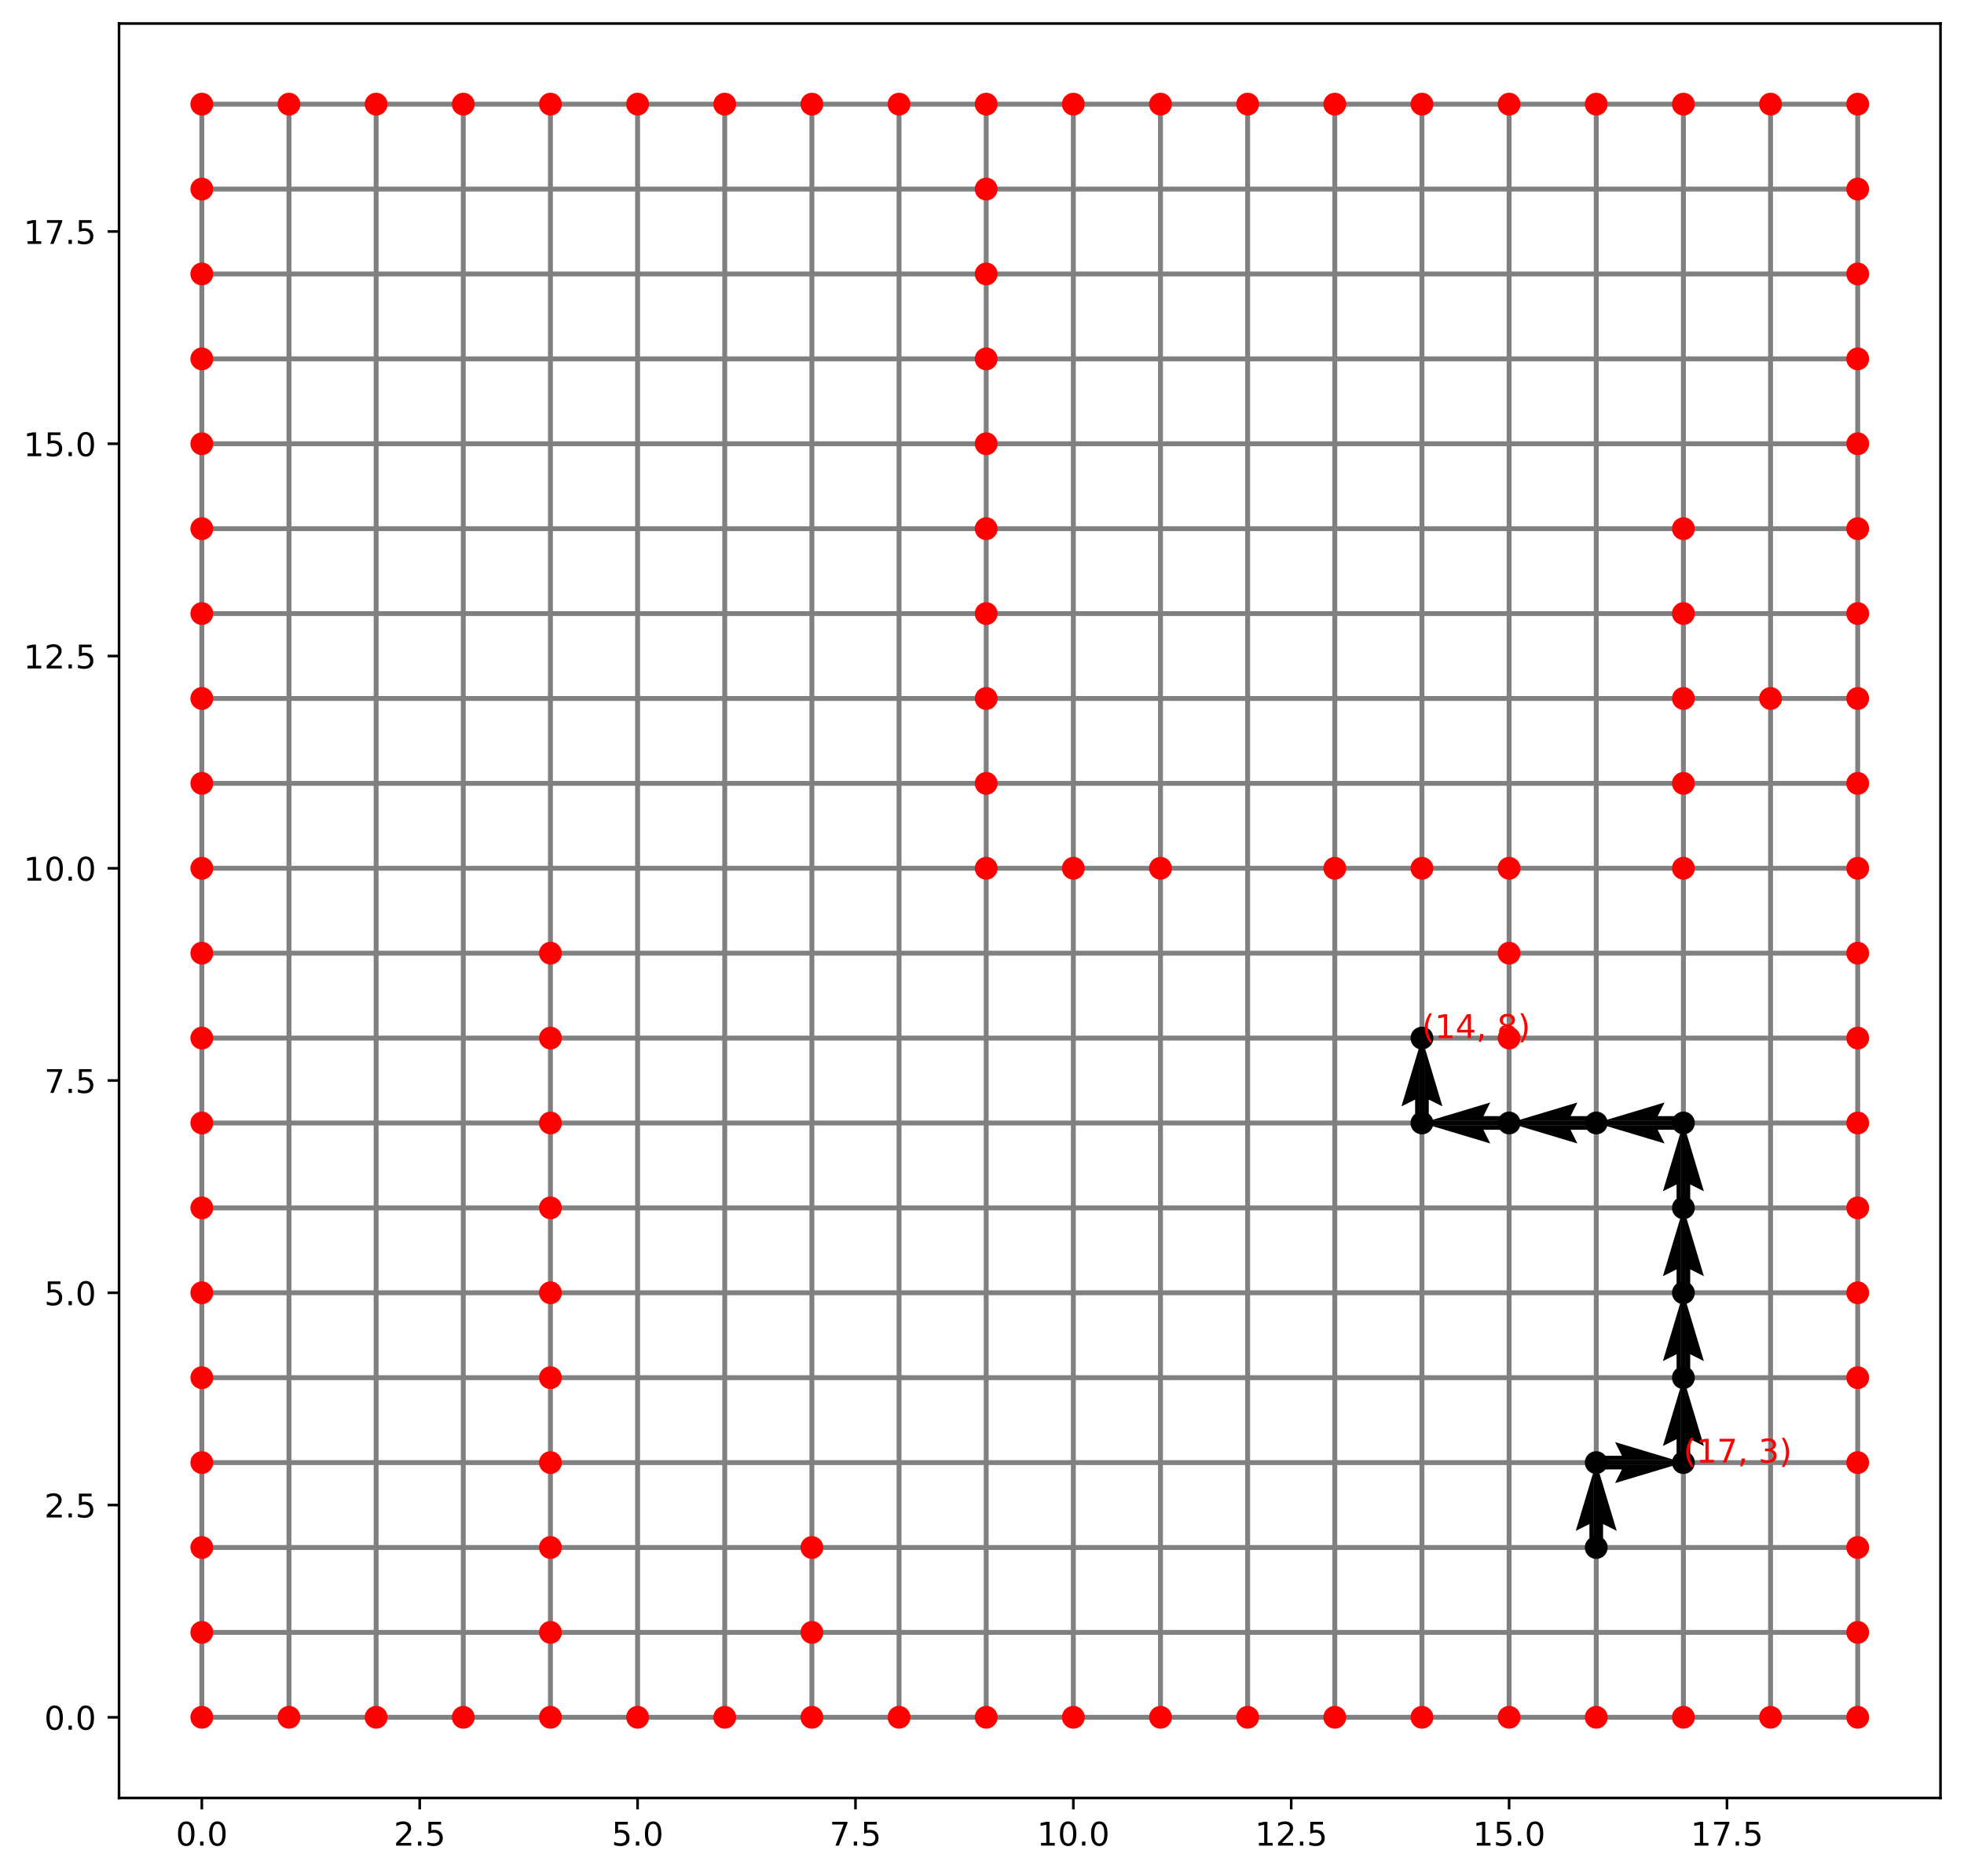 <?xml version="1.0" encoding="utf-8" standalone="no"?>
<!DOCTYPE svg PUBLIC "-//W3C//DTD SVG 1.1//EN"
  "http://www.w3.org/Graphics/SVG/1.1/DTD/svg11.dtd">
<!-- Created with matplotlib (https://matplotlib.org/) -->
<svg height="574.678pt" version="1.1" viewBox="0 0 601.666 574.678" width="601.666pt" xmlns="http://www.w3.org/2000/svg" xmlns:xlink="http://www.w3.org/1999/xlink">
 <defs>
  <style type="text/css">*{stroke-linecap:butt;stroke-linejoin:round;}</style>
 </defs>
 <g id="figure_1">
  <g id="patch_1">
   <path d="M 0 574.678 
L 601.666 574.678 
L 601.666 0 
L 0 0 
z
" style="fill:#ffffff;"/>
  </g>
  <g id="axes_1">
   <g id="patch_2">
    <path d="M 36.466 550.8 
L 594.466 550.8 
L 594.466 7.2 
L 36.466 7.2 
z
" style="fill:#ffffff;"/>
   </g>
   <g id="Quiver_1">
    <path clip-path="url(#p9252e5ea53)" d="M 486.914 474.072 
L 486.914 466.895 
L 482.729 468.987 
L 489.006 448.062 
L 495.284 468.987 
L 491.099 466.895 
L 491.099 474.072 
L 486.914 474.072 
"/>
    <path clip-path="url(#p9252e5ea53)" d="M 489.006 445.97 
L 496.872 445.97 
L 494.78 441.785 
L 515.705 448.062 
L 494.78 454.34 
L 496.872 450.155 
L 489.006 450.155 
L 489.006 445.97 
"/>
    <path clip-path="url(#p9252e5ea53)" d="M 513.612 448.062 
L 513.612 440.885 
L 509.427 442.978 
L 515.705 422.053 
L 521.982 442.978 
L 517.797 440.885 
L 517.797 448.062 
L 513.612 448.062 
"/>
    <path clip-path="url(#p9252e5ea53)" d="M 513.612 422.053 
L 513.612 414.876 
L 509.427 416.968 
L 515.705 396.043 
L 521.982 416.968 
L 517.797 414.876 
L 517.797 422.053 
L 513.612 422.053 
"/>
    <path clip-path="url(#p9252e5ea53)" d="M 513.612 396.043 
L 513.612 388.866 
L 509.427 390.958 
L 515.705 370.033 
L 521.982 390.958 
L 517.797 388.866 
L 517.797 396.043 
L 513.612 396.043 
"/>
    <path clip-path="url(#p9252e5ea53)" d="M 513.612 370.033 
L 513.612 362.856 
L 509.427 364.949 
L 515.705 344.024 
L 521.982 364.949 
L 517.797 362.856 
L 517.797 370.033 
L 513.612 370.033 
"/>
    <path clip-path="url(#p9252e5ea53)" d="M 515.705 346.116 
L 507.839 346.116 
L 509.931 350.301 
L 489.006 344.024 
L 509.931 337.746 
L 507.839 341.931 
L 515.705 341.931 
L 515.705 346.116 
"/>
    <path clip-path="url(#p9252e5ea53)" d="M 489.006 346.116 
L 481.14 346.116 
L 483.233 350.301 
L 462.308 344.024 
L 483.233 337.746 
L 481.14 341.931 
L 489.006 341.931 
L 489.006 346.116 
"/>
    <path clip-path="url(#p9252e5ea53)" d="M 462.308 346.116 
L 454.442 346.116 
L 456.534 350.301 
L 435.609 344.024 
L 456.534 337.746 
L 454.442 341.931 
L 462.308 341.931 
L 462.308 346.116 
"/>
    <path clip-path="url(#p9252e5ea53)" d="M 433.517 344.024 
L 433.517 336.847 
L 429.332 338.939 
L 435.609 318.014 
L 441.887 338.939 
L 437.702 336.847 
L 437.702 344.024 
L 433.517 344.024 
"/>
   </g>
   <g id="matplotlib.axis_1">
    <g id="xtick_1">
     <g id="line2d_1">
      <defs>
       <path d="M 0 0 
L 0 3.5 
" id="m5718cd24b1" style="stroke:#000000;stroke-width:0.8;"/>
      </defs>
      <g>
       <use style="stroke:#000000;stroke-width:0.8;" x="61.829" xlink:href="#m5718cd24b1" y="550.8"/>
      </g>
     </g>
     <g id="text_1">
      <!-- 0.0 -->
      <g transform="translate(53.878 565.398)scale(0.1 -0.1)">
       <defs>
        <path d="M 31.781 66.406 
Q 24.172 66.406 20.328 58.906 
Q 16.5 51.422 16.5 36.375 
Q 16.5 21.391 20.328 13.891 
Q 24.172 6.391 31.781 6.391 
Q 39.453 6.391 43.281 13.891 
Q 47.125 21.391 47.125 36.375 
Q 47.125 51.422 43.281 58.906 
Q 39.453 66.406 31.781 66.406 
z
M 31.781 74.219 
Q 44.047 74.219 50.516 64.516 
Q 56.984 54.828 56.984 36.375 
Q 56.984 17.969 50.516 8.266 
Q 44.047 -1.422 31.781 -1.422 
Q 19.531 -1.422 13.062 8.266 
Q 6.594 17.969 6.594 36.375 
Q 6.594 54.828 13.062 64.516 
Q 19.531 74.219 31.781 74.219 
z
" id="DejaVuSans-48"/>
        <path d="M 10.688 12.406 
L 21 12.406 
L 21 0 
L 10.688 0 
z
" id="DejaVuSans-46"/>
       </defs>
       <use xlink:href="#DejaVuSans-48"/>
       <use x="63.623" xlink:href="#DejaVuSans-46"/>
       <use x="95.41" xlink:href="#DejaVuSans-48"/>
      </g>
     </g>
    </g>
    <g id="xtick_2">
     <g id="line2d_2">
      <g>
       <use style="stroke:#000000;stroke-width:0.8;" x="128.576" xlink:href="#m5718cd24b1" y="550.8"/>
      </g>
     </g>
     <g id="text_2">
      <!-- 2.5 -->
      <g transform="translate(120.624 565.398)scale(0.1 -0.1)">
       <defs>
        <path d="M 19.188 8.297 
L 53.609 8.297 
L 53.609 0 
L 7.328 0 
L 7.328 8.297 
Q 12.938 14.109 22.625 23.891 
Q 32.328 33.688 34.812 36.531 
Q 39.547 41.844 41.422 45.531 
Q 43.312 49.219 43.312 52.781 
Q 43.312 58.594 39.234 62.25 
Q 35.156 65.922 28.609 65.922 
Q 23.969 65.922 18.812 64.312 
Q 13.672 62.703 7.812 59.422 
L 7.812 69.391 
Q 13.766 71.781 18.938 73 
Q 24.125 74.219 28.422 74.219 
Q 39.75 74.219 46.484 68.547 
Q 53.219 62.891 53.219 53.422 
Q 53.219 48.922 51.531 44.891 
Q 49.859 40.875 45.406 35.406 
Q 44.188 33.984 37.641 27.219 
Q 31.109 20.453 19.188 8.297 
z
" id="DejaVuSans-50"/>
        <path d="M 10.797 72.906 
L 49.516 72.906 
L 49.516 64.594 
L 19.828 64.594 
L 19.828 46.734 
Q 21.969 47.469 24.109 47.828 
Q 26.266 48.188 28.422 48.188 
Q 40.625 48.188 47.75 41.5 
Q 54.891 34.812 54.891 23.391 
Q 54.891 11.625 47.562 5.094 
Q 40.234 -1.422 26.906 -1.422 
Q 22.312 -1.422 17.547 -0.641 
Q 12.797 0.141 7.719 1.703 
L 7.719 11.625 
Q 12.109 9.234 16.797 8.062 
Q 21.484 6.891 26.703 6.891 
Q 35.156 6.891 40.078 11.328 
Q 45.016 15.766 45.016 23.391 
Q 45.016 31 40.078 35.438 
Q 35.156 39.891 26.703 39.891 
Q 22.75 39.891 18.812 39.016 
Q 14.891 38.141 10.797 36.281 
z
" id="DejaVuSans-53"/>
       </defs>
       <use xlink:href="#DejaVuSans-50"/>
       <use x="63.623" xlink:href="#DejaVuSans-46"/>
       <use x="95.41" xlink:href="#DejaVuSans-53"/>
      </g>
     </g>
    </g>
    <g id="xtick_3">
     <g id="line2d_3">
      <g>
       <use style="stroke:#000000;stroke-width:0.8;" x="195.322" xlink:href="#m5718cd24b1" y="550.8"/>
      </g>
     </g>
     <g id="text_3">
      <!-- 5.0 -->
      <g transform="translate(187.371 565.398)scale(0.1 -0.1)">
       <use xlink:href="#DejaVuSans-53"/>
       <use x="63.623" xlink:href="#DejaVuSans-46"/>
       <use x="95.41" xlink:href="#DejaVuSans-48"/>
      </g>
     </g>
    </g>
    <g id="xtick_4">
     <g id="line2d_4">
      <g>
       <use style="stroke:#000000;stroke-width:0.8;" x="262.068" xlink:href="#m5718cd24b1" y="550.8"/>
      </g>
     </g>
     <g id="text_4">
      <!-- 7.5 -->
      <g transform="translate(254.117 565.398)scale(0.1 -0.1)">
       <defs>
        <path d="M 8.203 72.906 
L 55.078 72.906 
L 55.078 68.703 
L 28.609 0 
L 18.312 0 
L 43.219 64.594 
L 8.203 64.594 
z
" id="DejaVuSans-55"/>
       </defs>
       <use xlink:href="#DejaVuSans-55"/>
       <use x="63.623" xlink:href="#DejaVuSans-46"/>
       <use x="95.41" xlink:href="#DejaVuSans-53"/>
      </g>
     </g>
    </g>
    <g id="xtick_5">
     <g id="line2d_5">
      <g>
       <use style="stroke:#000000;stroke-width:0.8;" x="328.815" xlink:href="#m5718cd24b1" y="550.8"/>
      </g>
     </g>
     <g id="text_5">
      <!-- 10.0 -->
      <g transform="translate(317.682 565.398)scale(0.1 -0.1)">
       <defs>
        <path d="M 12.406 8.297 
L 28.516 8.297 
L 28.516 63.922 
L 10.984 60.406 
L 10.984 69.391 
L 28.422 72.906 
L 38.281 72.906 
L 38.281 8.297 
L 54.391 8.297 
L 54.391 0 
L 12.406 0 
z
" id="DejaVuSans-49"/>
       </defs>
       <use xlink:href="#DejaVuSans-49"/>
       <use x="63.623" xlink:href="#DejaVuSans-48"/>
       <use x="127.246" xlink:href="#DejaVuSans-46"/>
       <use x="159.033" xlink:href="#DejaVuSans-48"/>
      </g>
     </g>
    </g>
    <g id="xtick_6">
     <g id="line2d_6">
      <g>
       <use style="stroke:#000000;stroke-width:0.8;" x="395.561" xlink:href="#m5718cd24b1" y="550.8"/>
      </g>
     </g>
     <g id="text_6">
      <!-- 12.5 -->
      <g transform="translate(384.429 565.398)scale(0.1 -0.1)">
       <use xlink:href="#DejaVuSans-49"/>
       <use x="63.623" xlink:href="#DejaVuSans-50"/>
       <use x="127.246" xlink:href="#DejaVuSans-46"/>
       <use x="159.033" xlink:href="#DejaVuSans-53"/>
      </g>
     </g>
    </g>
    <g id="xtick_7">
     <g id="line2d_7">
      <g>
       <use style="stroke:#000000;stroke-width:0.8;" x="462.308" xlink:href="#m5718cd24b1" y="550.8"/>
      </g>
     </g>
     <g id="text_7">
      <!-- 15.0 -->
      <g transform="translate(451.175 565.398)scale(0.1 -0.1)">
       <use xlink:href="#DejaVuSans-49"/>
       <use x="63.623" xlink:href="#DejaVuSans-53"/>
       <use x="127.246" xlink:href="#DejaVuSans-46"/>
       <use x="159.033" xlink:href="#DejaVuSans-48"/>
      </g>
     </g>
    </g>
    <g id="xtick_8">
     <g id="line2d_8">
      <g>
       <use style="stroke:#000000;stroke-width:0.8;" x="529.054" xlink:href="#m5718cd24b1" y="550.8"/>
      </g>
     </g>
     <g id="text_8">
      <!-- 17.5 -->
      <g transform="translate(517.921 565.398)scale(0.1 -0.1)">
       <use xlink:href="#DejaVuSans-49"/>
       <use x="63.623" xlink:href="#DejaVuSans-55"/>
       <use x="127.246" xlink:href="#DejaVuSans-46"/>
       <use x="159.033" xlink:href="#DejaVuSans-53"/>
      </g>
     </g>
    </g>
   </g>
   <g id="matplotlib.axis_2">
    <g id="ytick_1">
     <g id="line2d_9">
      <defs>
       <path d="M 0 0 
L -3.5 0 
" id="md485df08f1" style="stroke:#000000;stroke-width:0.8;"/>
      </defs>
      <g>
       <use style="stroke:#000000;stroke-width:0.8;" x="36.466" xlink:href="#md485df08f1" y="526.091"/>
      </g>
     </g>
     <g id="text_9">
      <!-- 0.0 -->
      <g transform="translate(13.562 529.89)scale(0.1 -0.1)">
       <use xlink:href="#DejaVuSans-48"/>
       <use x="63.623" xlink:href="#DejaVuSans-46"/>
       <use x="95.41" xlink:href="#DejaVuSans-48"/>
      </g>
     </g>
    </g>
    <g id="ytick_2">
     <g id="line2d_10">
      <g>
       <use style="stroke:#000000;stroke-width:0.8;" x="36.466" xlink:href="#md485df08f1" y="461.067"/>
      </g>
     </g>
     <g id="text_10">
      <!-- 2.5 -->
      <g transform="translate(13.562 464.866)scale(0.1 -0.1)">
       <use xlink:href="#DejaVuSans-50"/>
       <use x="63.623" xlink:href="#DejaVuSans-46"/>
       <use x="95.41" xlink:href="#DejaVuSans-53"/>
      </g>
     </g>
    </g>
    <g id="ytick_3">
     <g id="line2d_11">
      <g>
       <use style="stroke:#000000;stroke-width:0.8;" x="36.466" xlink:href="#md485df08f1" y="396.043"/>
      </g>
     </g>
     <g id="text_11">
      <!-- 5.0 -->
      <g transform="translate(13.562 399.842)scale(0.1 -0.1)">
       <use xlink:href="#DejaVuSans-53"/>
       <use x="63.623" xlink:href="#DejaVuSans-46"/>
       <use x="95.41" xlink:href="#DejaVuSans-48"/>
      </g>
     </g>
    </g>
    <g id="ytick_4">
     <g id="line2d_12">
      <g>
       <use style="stroke:#000000;stroke-width:0.8;" x="36.466" xlink:href="#md485df08f1" y="331.019"/>
      </g>
     </g>
     <g id="text_12">
      <!-- 7.5 -->
      <g transform="translate(13.562 334.818)scale(0.1 -0.1)">
       <use xlink:href="#DejaVuSans-55"/>
       <use x="63.623" xlink:href="#DejaVuSans-46"/>
       <use x="95.41" xlink:href="#DejaVuSans-53"/>
      </g>
     </g>
    </g>
    <g id="ytick_5">
     <g id="line2d_13">
      <g>
       <use style="stroke:#000000;stroke-width:0.8;" x="36.466" xlink:href="#md485df08f1" y="265.995"/>
      </g>
     </g>
     <g id="text_13">
      <!-- 10.0 -->
      <g transform="translate(7.2 269.794)scale(0.1 -0.1)">
       <use xlink:href="#DejaVuSans-49"/>
       <use x="63.623" xlink:href="#DejaVuSans-48"/>
       <use x="127.246" xlink:href="#DejaVuSans-46"/>
       <use x="159.033" xlink:href="#DejaVuSans-48"/>
      </g>
     </g>
    </g>
    <g id="ytick_6">
     <g id="line2d_14">
      <g>
       <use style="stroke:#000000;stroke-width:0.8;" x="36.466" xlink:href="#md485df08f1" y="200.971"/>
      </g>
     </g>
     <g id="text_14">
      <!-- 12.5 -->
      <g transform="translate(7.2 204.771)scale(0.1 -0.1)">
       <use xlink:href="#DejaVuSans-49"/>
       <use x="63.623" xlink:href="#DejaVuSans-50"/>
       <use x="127.246" xlink:href="#DejaVuSans-46"/>
       <use x="159.033" xlink:href="#DejaVuSans-53"/>
      </g>
     </g>
    </g>
    <g id="ytick_7">
     <g id="line2d_15">
      <g>
       <use style="stroke:#000000;stroke-width:0.8;" x="36.466" xlink:href="#md485df08f1" y="135.947"/>
      </g>
     </g>
     <g id="text_15">
      <!-- 15.0 -->
      <g transform="translate(7.2 139.747)scale(0.1 -0.1)">
       <use xlink:href="#DejaVuSans-49"/>
       <use x="63.623" xlink:href="#DejaVuSans-53"/>
       <use x="127.246" xlink:href="#DejaVuSans-46"/>
       <use x="159.033" xlink:href="#DejaVuSans-48"/>
      </g>
     </g>
    </g>
    <g id="ytick_8">
     <g id="line2d_16">
      <g>
       <use style="stroke:#000000;stroke-width:0.8;" x="36.466" xlink:href="#md485df08f1" y="70.923"/>
      </g>
     </g>
     <g id="text_16">
      <!-- 17.5 -->
      <g transform="translate(7.2 74.723)scale(0.1 -0.1)">
       <use xlink:href="#DejaVuSans-49"/>
       <use x="63.623" xlink:href="#DejaVuSans-55"/>
       <use x="127.246" xlink:href="#DejaVuSans-46"/>
       <use x="159.033" xlink:href="#DejaVuSans-53"/>
      </g>
     </g>
    </g>
   </g>
   <g id="line2d_17">
    <path clip-path="url(#p9252e5ea53)" d="M 61.829 526.091 
L 61.829 500.081 
L 61.829 474.072 
L 61.829 448.062 
L 61.829 422.053 
L 61.829 396.043 
L 61.829 370.033 
L 61.829 344.024 
L 61.829 318.014 
L 61.829 292.005 
L 61.829 265.995 
L 61.829 239.986 
L 61.829 213.976 
L 61.829 187.967 
L 61.829 161.957 
L 61.829 135.947 
L 61.829 109.938 
L 61.829 83.928 
L 61.829 57.919 
L 61.829 31.909 
" style="fill:none;stroke:#808080;stroke-linecap:square;stroke-width:1.5;"/>
   </g>
   <g id="line2d_18">
    <path clip-path="url(#p9252e5ea53)" d="M 88.528 526.091 
L 88.528 500.081 
L 88.528 474.072 
L 88.528 448.062 
L 88.528 422.053 
L 88.528 396.043 
L 88.528 370.033 
L 88.528 344.024 
L 88.528 318.014 
L 88.528 292.005 
L 88.528 265.995 
L 88.528 239.986 
L 88.528 213.976 
L 88.528 187.967 
L 88.528 161.957 
L 88.528 135.947 
L 88.528 109.938 
L 88.528 83.928 
L 88.528 57.919 
L 88.528 31.909 
" style="fill:none;stroke:#808080;stroke-linecap:square;stroke-width:1.5;"/>
   </g>
   <g id="line2d_19">
    <path clip-path="url(#p9252e5ea53)" d="M 115.226 526.091 
L 115.226 500.081 
L 115.226 474.072 
L 115.226 448.062 
L 115.226 422.053 
L 115.226 396.043 
L 115.226 370.033 
L 115.226 344.024 
L 115.226 318.014 
L 115.226 292.005 
L 115.226 265.995 
L 115.226 239.986 
L 115.226 213.976 
L 115.226 187.967 
L 115.226 161.957 
L 115.226 135.947 
L 115.226 109.938 
L 115.226 83.928 
L 115.226 57.919 
L 115.226 31.909 
" style="fill:none;stroke:#808080;stroke-linecap:square;stroke-width:1.5;"/>
   </g>
   <g id="line2d_20">
    <path clip-path="url(#p9252e5ea53)" d="M 141.925 526.091 
L 141.925 500.081 
L 141.925 474.072 
L 141.925 448.062 
L 141.925 422.053 
L 141.925 396.043 
L 141.925 370.033 
L 141.925 344.024 
L 141.925 318.014 
L 141.925 292.005 
L 141.925 265.995 
L 141.925 239.986 
L 141.925 213.976 
L 141.925 187.967 
L 141.925 161.957 
L 141.925 135.947 
L 141.925 109.938 
L 141.925 83.928 
L 141.925 57.919 
L 141.925 31.909 
" style="fill:none;stroke:#808080;stroke-linecap:square;stroke-width:1.5;"/>
   </g>
   <g id="line2d_21">
    <path clip-path="url(#p9252e5ea53)" d="M 168.624 526.091 
L 168.624 500.081 
L 168.624 474.072 
L 168.624 448.062 
L 168.624 422.053 
L 168.624 396.043 
L 168.624 370.033 
L 168.624 344.024 
L 168.624 318.014 
L 168.624 292.005 
L 168.624 265.995 
L 168.624 239.986 
L 168.624 213.976 
L 168.624 187.967 
L 168.624 161.957 
L 168.624 135.947 
L 168.624 109.938 
L 168.624 83.928 
L 168.624 57.919 
L 168.624 31.909 
" style="fill:none;stroke:#808080;stroke-linecap:square;stroke-width:1.5;"/>
   </g>
   <g id="line2d_22">
    <path clip-path="url(#p9252e5ea53)" d="M 195.322 526.091 
L 195.322 500.081 
L 195.322 474.072 
L 195.322 448.062 
L 195.322 422.053 
L 195.322 396.043 
L 195.322 370.033 
L 195.322 344.024 
L 195.322 318.014 
L 195.322 292.005 
L 195.322 265.995 
L 195.322 239.986 
L 195.322 213.976 
L 195.322 187.967 
L 195.322 161.957 
L 195.322 135.947 
L 195.322 109.938 
L 195.322 83.928 
L 195.322 57.919 
L 195.322 31.909 
" style="fill:none;stroke:#808080;stroke-linecap:square;stroke-width:1.5;"/>
   </g>
   <g id="line2d_23">
    <path clip-path="url(#p9252e5ea53)" d="M 222.021 526.091 
L 222.021 500.081 
L 222.021 474.072 
L 222.021 448.062 
L 222.021 422.053 
L 222.021 396.043 
L 222.021 370.033 
L 222.021 344.024 
L 222.021 318.014 
L 222.021 292.005 
L 222.021 265.995 
L 222.021 239.986 
L 222.021 213.976 
L 222.021 187.967 
L 222.021 161.957 
L 222.021 135.947 
L 222.021 109.938 
L 222.021 83.928 
L 222.021 57.919 
L 222.021 31.909 
" style="fill:none;stroke:#808080;stroke-linecap:square;stroke-width:1.5;"/>
   </g>
   <g id="line2d_24">
    <path clip-path="url(#p9252e5ea53)" d="M 248.719 526.091 
L 248.719 500.081 
L 248.719 474.072 
L 248.719 448.062 
L 248.719 422.053 
L 248.719 396.043 
L 248.719 370.033 
L 248.719 344.024 
L 248.719 318.014 
L 248.719 292.005 
L 248.719 265.995 
L 248.719 239.986 
L 248.719 213.976 
L 248.719 187.967 
L 248.719 161.957 
L 248.719 135.947 
L 248.719 109.938 
L 248.719 83.928 
L 248.719 57.919 
L 248.719 31.909 
" style="fill:none;stroke:#808080;stroke-linecap:square;stroke-width:1.5;"/>
   </g>
   <g id="line2d_25">
    <path clip-path="url(#p9252e5ea53)" d="M 275.418 526.091 
L 275.418 500.081 
L 275.418 474.072 
L 275.418 448.062 
L 275.418 422.053 
L 275.418 396.043 
L 275.418 370.033 
L 275.418 344.024 
L 275.418 318.014 
L 275.418 292.005 
L 275.418 265.995 
L 275.418 239.986 
L 275.418 213.976 
L 275.418 187.967 
L 275.418 161.957 
L 275.418 135.947 
L 275.418 109.938 
L 275.418 83.928 
L 275.418 57.919 
L 275.418 31.909 
" style="fill:none;stroke:#808080;stroke-linecap:square;stroke-width:1.5;"/>
   </g>
   <g id="line2d_26">
    <path clip-path="url(#p9252e5ea53)" d="M 302.116 526.091 
L 302.116 500.081 
L 302.116 474.072 
L 302.116 448.062 
L 302.116 422.053 
L 302.116 396.043 
L 302.116 370.033 
L 302.116 344.024 
L 302.116 318.014 
L 302.116 292.005 
L 302.116 265.995 
L 302.116 239.986 
L 302.116 213.976 
L 302.116 187.967 
L 302.116 161.957 
L 302.116 135.947 
L 302.116 109.938 
L 302.116 83.928 
L 302.116 57.919 
L 302.116 31.909 
" style="fill:none;stroke:#808080;stroke-linecap:square;stroke-width:1.5;"/>
   </g>
   <g id="line2d_27">
    <path clip-path="url(#p9252e5ea53)" d="M 328.815 526.091 
L 328.815 500.081 
L 328.815 474.072 
L 328.815 448.062 
L 328.815 422.053 
L 328.815 396.043 
L 328.815 370.033 
L 328.815 344.024 
L 328.815 318.014 
L 328.815 292.005 
L 328.815 265.995 
L 328.815 239.986 
L 328.815 213.976 
L 328.815 187.967 
L 328.815 161.957 
L 328.815 135.947 
L 328.815 109.938 
L 328.815 83.928 
L 328.815 57.919 
L 328.815 31.909 
" style="fill:none;stroke:#808080;stroke-linecap:square;stroke-width:1.5;"/>
   </g>
   <g id="line2d_28">
    <path clip-path="url(#p9252e5ea53)" d="M 355.513 526.091 
L 355.513 500.081 
L 355.513 474.072 
L 355.513 448.062 
L 355.513 422.053 
L 355.513 396.043 
L 355.513 370.033 
L 355.513 344.024 
L 355.513 318.014 
L 355.513 292.005 
L 355.513 265.995 
L 355.513 239.986 
L 355.513 213.976 
L 355.513 187.967 
L 355.513 161.957 
L 355.513 135.947 
L 355.513 109.938 
L 355.513 83.928 
L 355.513 57.919 
L 355.513 31.909 
" style="fill:none;stroke:#808080;stroke-linecap:square;stroke-width:1.5;"/>
   </g>
   <g id="line2d_29">
    <path clip-path="url(#p9252e5ea53)" d="M 382.212 526.091 
L 382.212 500.081 
L 382.212 474.072 
L 382.212 448.062 
L 382.212 422.053 
L 382.212 396.043 
L 382.212 370.033 
L 382.212 344.024 
L 382.212 318.014 
L 382.212 292.005 
L 382.212 265.995 
L 382.212 239.986 
L 382.212 213.976 
L 382.212 187.967 
L 382.212 161.957 
L 382.212 135.947 
L 382.212 109.938 
L 382.212 83.928 
L 382.212 57.919 
L 382.212 31.909 
" style="fill:none;stroke:#808080;stroke-linecap:square;stroke-width:1.5;"/>
   </g>
   <g id="line2d_30">
    <path clip-path="url(#p9252e5ea53)" d="M 408.911 526.091 
L 408.911 500.081 
L 408.911 474.072 
L 408.911 448.062 
L 408.911 422.053 
L 408.911 396.043 
L 408.911 370.033 
L 408.911 344.024 
L 408.911 318.014 
L 408.911 292.005 
L 408.911 265.995 
L 408.911 239.986 
L 408.911 213.976 
L 408.911 187.967 
L 408.911 161.957 
L 408.911 135.947 
L 408.911 109.938 
L 408.911 83.928 
L 408.911 57.919 
L 408.911 31.909 
" style="fill:none;stroke:#808080;stroke-linecap:square;stroke-width:1.5;"/>
   </g>
   <g id="line2d_31">
    <path clip-path="url(#p9252e5ea53)" d="M 435.609 526.091 
L 435.609 500.081 
L 435.609 474.072 
L 435.609 448.062 
L 435.609 422.053 
L 435.609 396.043 
L 435.609 370.033 
L 435.609 344.024 
L 435.609 318.014 
L 435.609 292.005 
L 435.609 265.995 
L 435.609 239.986 
L 435.609 213.976 
L 435.609 187.967 
L 435.609 161.957 
L 435.609 135.947 
L 435.609 109.938 
L 435.609 83.928 
L 435.609 57.919 
L 435.609 31.909 
" style="fill:none;stroke:#808080;stroke-linecap:square;stroke-width:1.5;"/>
   </g>
   <g id="line2d_32">
    <path clip-path="url(#p9252e5ea53)" d="M 462.308 526.091 
L 462.308 500.081 
L 462.308 474.072 
L 462.308 448.062 
L 462.308 422.053 
L 462.308 396.043 
L 462.308 370.033 
L 462.308 344.024 
L 462.308 318.014 
L 462.308 292.005 
L 462.308 265.995 
L 462.308 239.986 
L 462.308 213.976 
L 462.308 187.967 
L 462.308 161.957 
L 462.308 135.947 
L 462.308 109.938 
L 462.308 83.928 
L 462.308 57.919 
L 462.308 31.909 
" style="fill:none;stroke:#808080;stroke-linecap:square;stroke-width:1.5;"/>
   </g>
   <g id="line2d_33">
    <path clip-path="url(#p9252e5ea53)" d="M 489.006 526.091 
L 489.006 500.081 
L 489.006 474.072 
L 489.006 448.062 
L 489.006 422.053 
L 489.006 396.043 
L 489.006 370.033 
L 489.006 344.024 
L 489.006 318.014 
L 489.006 292.005 
L 489.006 265.995 
L 489.006 239.986 
L 489.006 213.976 
L 489.006 187.967 
L 489.006 161.957 
L 489.006 135.947 
L 489.006 109.938 
L 489.006 83.928 
L 489.006 57.919 
L 489.006 31.909 
" style="fill:none;stroke:#808080;stroke-linecap:square;stroke-width:1.5;"/>
   </g>
   <g id="line2d_34">
    <path clip-path="url(#p9252e5ea53)" d="M 515.705 526.091 
L 515.705 500.081 
L 515.705 474.072 
L 515.705 448.062 
L 515.705 422.053 
L 515.705 396.043 
L 515.705 370.033 
L 515.705 344.024 
L 515.705 318.014 
L 515.705 292.005 
L 515.705 265.995 
L 515.705 239.986 
L 515.705 213.976 
L 515.705 187.967 
L 515.705 161.957 
L 515.705 135.947 
L 515.705 109.938 
L 515.705 83.928 
L 515.705 57.919 
L 515.705 31.909 
" style="fill:none;stroke:#808080;stroke-linecap:square;stroke-width:1.5;"/>
   </g>
   <g id="line2d_35">
    <path clip-path="url(#p9252e5ea53)" d="M 542.403 526.091 
L 542.403 500.081 
L 542.403 474.072 
L 542.403 448.062 
L 542.403 422.053 
L 542.403 396.043 
L 542.403 370.033 
L 542.403 344.024 
L 542.403 318.014 
L 542.403 292.005 
L 542.403 265.995 
L 542.403 239.986 
L 542.403 213.976 
L 542.403 187.967 
L 542.403 161.957 
L 542.403 135.947 
L 542.403 109.938 
L 542.403 83.928 
L 542.403 57.919 
L 542.403 31.909 
" style="fill:none;stroke:#808080;stroke-linecap:square;stroke-width:1.5;"/>
   </g>
   <g id="line2d_36">
    <path clip-path="url(#p9252e5ea53)" d="M 569.102 526.091 
L 569.102 500.081 
L 569.102 474.072 
L 569.102 448.062 
L 569.102 422.053 
L 569.102 396.043 
L 569.102 370.033 
L 569.102 344.024 
L 569.102 318.014 
L 569.102 292.005 
L 569.102 265.995 
L 569.102 239.986 
L 569.102 213.976 
L 569.102 187.967 
L 569.102 161.957 
L 569.102 135.947 
L 569.102 109.938 
L 569.102 83.928 
L 569.102 57.919 
L 569.102 31.909 
" style="fill:none;stroke:#808080;stroke-linecap:square;stroke-width:1.5;"/>
   </g>
   <g id="line2d_37">
    <path clip-path="url(#p9252e5ea53)" d="M 61.829 526.091 
L 88.528 526.091 
L 115.226 526.091 
L 141.925 526.091 
L 168.624 526.091 
L 195.322 526.091 
L 222.021 526.091 
L 248.719 526.091 
L 275.418 526.091 
L 302.116 526.091 
L 328.815 526.091 
L 355.513 526.091 
L 382.212 526.091 
L 408.911 526.091 
L 435.609 526.091 
L 462.308 526.091 
L 489.006 526.091 
L 515.705 526.091 
L 542.403 526.091 
L 569.102 526.091 
" style="fill:none;stroke:#808080;stroke-linecap:square;stroke-width:1.5;"/>
   </g>
   <g id="line2d_38">
    <path clip-path="url(#p9252e5ea53)" d="M 61.829 500.081 
L 88.528 500.081 
L 115.226 500.081 
L 141.925 500.081 
L 168.624 500.081 
L 195.322 500.081 
L 222.021 500.081 
L 248.719 500.081 
L 275.418 500.081 
L 302.116 500.081 
L 328.815 500.081 
L 355.513 500.081 
L 382.212 500.081 
L 408.911 500.081 
L 435.609 500.081 
L 462.308 500.081 
L 489.006 500.081 
L 515.705 500.081 
L 542.403 500.081 
L 569.102 500.081 
" style="fill:none;stroke:#808080;stroke-linecap:square;stroke-width:1.5;"/>
   </g>
   <g id="line2d_39">
    <path clip-path="url(#p9252e5ea53)" d="M 61.829 474.072 
L 88.528 474.072 
L 115.226 474.072 
L 141.925 474.072 
L 168.624 474.072 
L 195.322 474.072 
L 222.021 474.072 
L 248.719 474.072 
L 275.418 474.072 
L 302.116 474.072 
L 328.815 474.072 
L 355.513 474.072 
L 382.212 474.072 
L 408.911 474.072 
L 435.609 474.072 
L 462.308 474.072 
L 489.006 474.072 
L 515.705 474.072 
L 542.403 474.072 
L 569.102 474.072 
" style="fill:none;stroke:#808080;stroke-linecap:square;stroke-width:1.5;"/>
   </g>
   <g id="line2d_40">
    <path clip-path="url(#p9252e5ea53)" d="M 61.829 448.062 
L 88.528 448.062 
L 115.226 448.062 
L 141.925 448.062 
L 168.624 448.062 
L 195.322 448.062 
L 222.021 448.062 
L 248.719 448.062 
L 275.418 448.062 
L 302.116 448.062 
L 328.815 448.062 
L 355.513 448.062 
L 382.212 448.062 
L 408.911 448.062 
L 435.609 448.062 
L 462.308 448.062 
L 489.006 448.062 
L 515.705 448.062 
L 542.403 448.062 
L 569.102 448.062 
" style="fill:none;stroke:#808080;stroke-linecap:square;stroke-width:1.5;"/>
   </g>
   <g id="line2d_41">
    <path clip-path="url(#p9252e5ea53)" d="M 61.829 422.053 
L 88.528 422.053 
L 115.226 422.053 
L 141.925 422.053 
L 168.624 422.053 
L 195.322 422.053 
L 222.021 422.053 
L 248.719 422.053 
L 275.418 422.053 
L 302.116 422.053 
L 328.815 422.053 
L 355.513 422.053 
L 382.212 422.053 
L 408.911 422.053 
L 435.609 422.053 
L 462.308 422.053 
L 489.006 422.053 
L 515.705 422.053 
L 542.403 422.053 
L 569.102 422.053 
" style="fill:none;stroke:#808080;stroke-linecap:square;stroke-width:1.5;"/>
   </g>
   <g id="line2d_42">
    <path clip-path="url(#p9252e5ea53)" d="M 61.829 396.043 
L 88.528 396.043 
L 115.226 396.043 
L 141.925 396.043 
L 168.624 396.043 
L 195.322 396.043 
L 222.021 396.043 
L 248.719 396.043 
L 275.418 396.043 
L 302.116 396.043 
L 328.815 396.043 
L 355.513 396.043 
L 382.212 396.043 
L 408.911 396.043 
L 435.609 396.043 
L 462.308 396.043 
L 489.006 396.043 
L 515.705 396.043 
L 542.403 396.043 
L 569.102 396.043 
" style="fill:none;stroke:#808080;stroke-linecap:square;stroke-width:1.5;"/>
   </g>
   <g id="line2d_43">
    <path clip-path="url(#p9252e5ea53)" d="M 61.829 370.033 
L 88.528 370.033 
L 115.226 370.033 
L 141.925 370.033 
L 168.624 370.033 
L 195.322 370.033 
L 222.021 370.033 
L 248.719 370.033 
L 275.418 370.033 
L 302.116 370.033 
L 328.815 370.033 
L 355.513 370.033 
L 382.212 370.033 
L 408.911 370.033 
L 435.609 370.033 
L 462.308 370.033 
L 489.006 370.033 
L 515.705 370.033 
L 542.403 370.033 
L 569.102 370.033 
" style="fill:none;stroke:#808080;stroke-linecap:square;stroke-width:1.5;"/>
   </g>
   <g id="line2d_44">
    <path clip-path="url(#p9252e5ea53)" d="M 61.829 344.024 
L 88.528 344.024 
L 115.226 344.024 
L 141.925 344.024 
L 168.624 344.024 
L 195.322 344.024 
L 222.021 344.024 
L 248.719 344.024 
L 275.418 344.024 
L 302.116 344.024 
L 328.815 344.024 
L 355.513 344.024 
L 382.212 344.024 
L 408.911 344.024 
L 435.609 344.024 
L 462.308 344.024 
L 489.006 344.024 
L 515.705 344.024 
L 542.403 344.024 
L 569.102 344.024 
" style="fill:none;stroke:#808080;stroke-linecap:square;stroke-width:1.5;"/>
   </g>
   <g id="line2d_45">
    <path clip-path="url(#p9252e5ea53)" d="M 61.829 318.014 
L 88.528 318.014 
L 115.226 318.014 
L 141.925 318.014 
L 168.624 318.014 
L 195.322 318.014 
L 222.021 318.014 
L 248.719 318.014 
L 275.418 318.014 
L 302.116 318.014 
L 328.815 318.014 
L 355.513 318.014 
L 382.212 318.014 
L 408.911 318.014 
L 435.609 318.014 
L 462.308 318.014 
L 489.006 318.014 
L 515.705 318.014 
L 542.403 318.014 
L 569.102 318.014 
" style="fill:none;stroke:#808080;stroke-linecap:square;stroke-width:1.5;"/>
   </g>
   <g id="line2d_46">
    <path clip-path="url(#p9252e5ea53)" d="M 61.829 292.005 
L 88.528 292.005 
L 115.226 292.005 
L 141.925 292.005 
L 168.624 292.005 
L 195.322 292.005 
L 222.021 292.005 
L 248.719 292.005 
L 275.418 292.005 
L 302.116 292.005 
L 328.815 292.005 
L 355.513 292.005 
L 382.212 292.005 
L 408.911 292.005 
L 435.609 292.005 
L 462.308 292.005 
L 489.006 292.005 
L 515.705 292.005 
L 542.403 292.005 
L 569.102 292.005 
" style="fill:none;stroke:#808080;stroke-linecap:square;stroke-width:1.5;"/>
   </g>
   <g id="line2d_47">
    <path clip-path="url(#p9252e5ea53)" d="M 61.829 265.995 
L 88.528 265.995 
L 115.226 265.995 
L 141.925 265.995 
L 168.624 265.995 
L 195.322 265.995 
L 222.021 265.995 
L 248.719 265.995 
L 275.418 265.995 
L 302.116 265.995 
L 328.815 265.995 
L 355.513 265.995 
L 382.212 265.995 
L 408.911 265.995 
L 435.609 265.995 
L 462.308 265.995 
L 489.006 265.995 
L 515.705 265.995 
L 542.403 265.995 
L 569.102 265.995 
" style="fill:none;stroke:#808080;stroke-linecap:square;stroke-width:1.5;"/>
   </g>
   <g id="line2d_48">
    <path clip-path="url(#p9252e5ea53)" d="M 61.829 239.986 
L 88.528 239.986 
L 115.226 239.986 
L 141.925 239.986 
L 168.624 239.986 
L 195.322 239.986 
L 222.021 239.986 
L 248.719 239.986 
L 275.418 239.986 
L 302.116 239.986 
L 328.815 239.986 
L 355.513 239.986 
L 382.212 239.986 
L 408.911 239.986 
L 435.609 239.986 
L 462.308 239.986 
L 489.006 239.986 
L 515.705 239.986 
L 542.403 239.986 
L 569.102 239.986 
" style="fill:none;stroke:#808080;stroke-linecap:square;stroke-width:1.5;"/>
   </g>
   <g id="line2d_49">
    <path clip-path="url(#p9252e5ea53)" d="M 61.829 213.976 
L 88.528 213.976 
L 115.226 213.976 
L 141.925 213.976 
L 168.624 213.976 
L 195.322 213.976 
L 222.021 213.976 
L 248.719 213.976 
L 275.418 213.976 
L 302.116 213.976 
L 328.815 213.976 
L 355.513 213.976 
L 382.212 213.976 
L 408.911 213.976 
L 435.609 213.976 
L 462.308 213.976 
L 489.006 213.976 
L 515.705 213.976 
L 542.403 213.976 
L 569.102 213.976 
" style="fill:none;stroke:#808080;stroke-linecap:square;stroke-width:1.5;"/>
   </g>
   <g id="line2d_50">
    <path clip-path="url(#p9252e5ea53)" d="M 61.829 187.967 
L 88.528 187.967 
L 115.226 187.967 
L 141.925 187.967 
L 168.624 187.967 
L 195.322 187.967 
L 222.021 187.967 
L 248.719 187.967 
L 275.418 187.967 
L 302.116 187.967 
L 328.815 187.967 
L 355.513 187.967 
L 382.212 187.967 
L 408.911 187.967 
L 435.609 187.967 
L 462.308 187.967 
L 489.006 187.967 
L 515.705 187.967 
L 542.403 187.967 
L 569.102 187.967 
" style="fill:none;stroke:#808080;stroke-linecap:square;stroke-width:1.5;"/>
   </g>
   <g id="line2d_51">
    <path clip-path="url(#p9252e5ea53)" d="M 61.829 161.957 
L 88.528 161.957 
L 115.226 161.957 
L 141.925 161.957 
L 168.624 161.957 
L 195.322 161.957 
L 222.021 161.957 
L 248.719 161.957 
L 275.418 161.957 
L 302.116 161.957 
L 328.815 161.957 
L 355.513 161.957 
L 382.212 161.957 
L 408.911 161.957 
L 435.609 161.957 
L 462.308 161.957 
L 489.006 161.957 
L 515.705 161.957 
L 542.403 161.957 
L 569.102 161.957 
" style="fill:none;stroke:#808080;stroke-linecap:square;stroke-width:1.5;"/>
   </g>
   <g id="line2d_52">
    <path clip-path="url(#p9252e5ea53)" d="M 61.829 135.947 
L 88.528 135.947 
L 115.226 135.947 
L 141.925 135.947 
L 168.624 135.947 
L 195.322 135.947 
L 222.021 135.947 
L 248.719 135.947 
L 275.418 135.947 
L 302.116 135.947 
L 328.815 135.947 
L 355.513 135.947 
L 382.212 135.947 
L 408.911 135.947 
L 435.609 135.947 
L 462.308 135.947 
L 489.006 135.947 
L 515.705 135.947 
L 542.403 135.947 
L 569.102 135.947 
" style="fill:none;stroke:#808080;stroke-linecap:square;stroke-width:1.5;"/>
   </g>
   <g id="line2d_53">
    <path clip-path="url(#p9252e5ea53)" d="M 61.829 109.938 
L 88.528 109.938 
L 115.226 109.938 
L 141.925 109.938 
L 168.624 109.938 
L 195.322 109.938 
L 222.021 109.938 
L 248.719 109.938 
L 275.418 109.938 
L 302.116 109.938 
L 328.815 109.938 
L 355.513 109.938 
L 382.212 109.938 
L 408.911 109.938 
L 435.609 109.938 
L 462.308 109.938 
L 489.006 109.938 
L 515.705 109.938 
L 542.403 109.938 
L 569.102 109.938 
" style="fill:none;stroke:#808080;stroke-linecap:square;stroke-width:1.5;"/>
   </g>
   <g id="line2d_54">
    <path clip-path="url(#p9252e5ea53)" d="M 61.829 83.928 
L 88.528 83.928 
L 115.226 83.928 
L 141.925 83.928 
L 168.624 83.928 
L 195.322 83.928 
L 222.021 83.928 
L 248.719 83.928 
L 275.418 83.928 
L 302.116 83.928 
L 328.815 83.928 
L 355.513 83.928 
L 382.212 83.928 
L 408.911 83.928 
L 435.609 83.928 
L 462.308 83.928 
L 489.006 83.928 
L 515.705 83.928 
L 542.403 83.928 
L 569.102 83.928 
" style="fill:none;stroke:#808080;stroke-linecap:square;stroke-width:1.5;"/>
   </g>
   <g id="line2d_55">
    <path clip-path="url(#p9252e5ea53)" d="M 61.829 57.919 
L 88.528 57.919 
L 115.226 57.919 
L 141.925 57.919 
L 168.624 57.919 
L 195.322 57.919 
L 222.021 57.919 
L 248.719 57.919 
L 275.418 57.919 
L 302.116 57.919 
L 328.815 57.919 
L 355.513 57.919 
L 382.212 57.919 
L 408.911 57.919 
L 435.609 57.919 
L 462.308 57.919 
L 489.006 57.919 
L 515.705 57.919 
L 542.403 57.919 
L 569.102 57.919 
" style="fill:none;stroke:#808080;stroke-linecap:square;stroke-width:1.5;"/>
   </g>
   <g id="line2d_56">
    <path clip-path="url(#p9252e5ea53)" d="M 61.829 31.909 
L 88.528 31.909 
L 115.226 31.909 
L 141.925 31.909 
L 168.624 31.909 
L 195.322 31.909 
L 222.021 31.909 
L 248.719 31.909 
L 275.418 31.909 
L 302.116 31.909 
L 328.815 31.909 
L 355.513 31.909 
L 382.212 31.909 
L 408.911 31.909 
L 435.609 31.909 
L 462.308 31.909 
L 489.006 31.909 
L 515.705 31.909 
L 542.403 31.909 
L 569.102 31.909 
" style="fill:none;stroke:#808080;stroke-linecap:square;stroke-width:1.5;"/>
   </g>
   <g id="line2d_57">
    <path clip-path="url(#p9252e5ea53)" d="M 489.006 474.072 
L 489.006 448.062 
L 515.705 448.062 
L 515.705 422.053 
L 515.705 396.043 
L 515.705 370.033 
L 515.705 344.024 
L 489.006 344.024 
L 462.308 344.024 
L 435.609 344.024 
L 435.609 318.014 
" style="fill:none;stroke:#000000;stroke-linecap:square;stroke-width:1.5;"/>
    <defs>
     <path d="M 0 3 
C 0.796 3 1.559 2.684 2.121 2.121 
C 2.684 1.559 3 0.796 3 0 
C 3 -0.796 2.684 -1.559 2.121 -2.121 
C 1.559 -2.684 0.796 -3 0 -3 
C -0.796 -3 -1.559 -2.684 -2.121 -2.121 
C -2.684 -1.559 -3 -0.796 -3 0 
C -3 0.796 -2.684 1.559 -2.121 2.121 
C -1.559 2.684 -0.796 3 0 3 
z
" id="m1beaa3c7bc" style="stroke:#000000;"/>
    </defs>
    <g clip-path="url(#p9252e5ea53)">
     <use style="stroke:#000000;" x="489.006" xlink:href="#m1beaa3c7bc" y="474.072"/>
     <use style="stroke:#000000;" x="489.006" xlink:href="#m1beaa3c7bc" y="448.062"/>
     <use style="stroke:#000000;" x="515.705" xlink:href="#m1beaa3c7bc" y="448.062"/>
     <use style="stroke:#000000;" x="515.705" xlink:href="#m1beaa3c7bc" y="422.053"/>
     <use style="stroke:#000000;" x="515.705" xlink:href="#m1beaa3c7bc" y="396.043"/>
     <use style="stroke:#000000;" x="515.705" xlink:href="#m1beaa3c7bc" y="370.033"/>
     <use style="stroke:#000000;" x="515.705" xlink:href="#m1beaa3c7bc" y="344.024"/>
     <use style="stroke:#000000;" x="489.006" xlink:href="#m1beaa3c7bc" y="344.024"/>
     <use style="stroke:#000000;" x="462.308" xlink:href="#m1beaa3c7bc" y="344.024"/>
     <use style="stroke:#000000;" x="435.609" xlink:href="#m1beaa3c7bc" y="344.024"/>
     <use style="stroke:#000000;" x="435.609" xlink:href="#m1beaa3c7bc" y="318.014"/>
    </g>
   </g>
   <g id="line2d_58">
    <defs>
     <path d="M 0 3 
C 0.796 3 1.559 2.684 2.121 2.121 
C 2.684 1.559 3 0.796 3 0 
C 3 -0.796 2.684 -1.559 2.121 -2.121 
C 1.559 -2.684 0.796 -3 0 -3 
C -0.796 -3 -1.559 -2.684 -2.121 -2.121 
C -2.684 -1.559 -3 -0.796 -3 0 
C -3 0.796 -2.684 1.559 -2.121 2.121 
C -1.559 2.684 -0.796 3 0 3 
z
" id="md2a8f3ee74" style="stroke:#ff0000;"/>
    </defs>
    <g clip-path="url(#p9252e5ea53)">
     <use style="fill:#ff0000;stroke:#ff0000;" x="61.829" xlink:href="#md2a8f3ee74" y="526.091"/>
    </g>
   </g>
   <g id="line2d_59">
    <g clip-path="url(#p9252e5ea53)">
     <use style="fill:#ff0000;stroke:#ff0000;" x="61.829" xlink:href="#md2a8f3ee74" y="500.081"/>
    </g>
   </g>
   <g id="line2d_60">
    <g clip-path="url(#p9252e5ea53)">
     <use style="fill:#ff0000;stroke:#ff0000;" x="61.829" xlink:href="#md2a8f3ee74" y="474.072"/>
    </g>
   </g>
   <g id="line2d_61">
    <g clip-path="url(#p9252e5ea53)">
     <use style="fill:#ff0000;stroke:#ff0000;" x="61.829" xlink:href="#md2a8f3ee74" y="448.062"/>
    </g>
   </g>
   <g id="line2d_62">
    <g clip-path="url(#p9252e5ea53)">
     <use style="fill:#ff0000;stroke:#ff0000;" x="61.829" xlink:href="#md2a8f3ee74" y="422.053"/>
    </g>
   </g>
   <g id="line2d_63">
    <g clip-path="url(#p9252e5ea53)">
     <use style="fill:#ff0000;stroke:#ff0000;" x="61.829" xlink:href="#md2a8f3ee74" y="396.043"/>
    </g>
   </g>
   <g id="line2d_64">
    <g clip-path="url(#p9252e5ea53)">
     <use style="fill:#ff0000;stroke:#ff0000;" x="61.829" xlink:href="#md2a8f3ee74" y="370.033"/>
    </g>
   </g>
   <g id="line2d_65">
    <g clip-path="url(#p9252e5ea53)">
     <use style="fill:#ff0000;stroke:#ff0000;" x="61.829" xlink:href="#md2a8f3ee74" y="344.024"/>
    </g>
   </g>
   <g id="line2d_66">
    <g clip-path="url(#p9252e5ea53)">
     <use style="fill:#ff0000;stroke:#ff0000;" x="61.829" xlink:href="#md2a8f3ee74" y="318.014"/>
    </g>
   </g>
   <g id="line2d_67">
    <g clip-path="url(#p9252e5ea53)">
     <use style="fill:#ff0000;stroke:#ff0000;" x="61.829" xlink:href="#md2a8f3ee74" y="292.005"/>
    </g>
   </g>
   <g id="line2d_68">
    <g clip-path="url(#p9252e5ea53)">
     <use style="fill:#ff0000;stroke:#ff0000;" x="61.829" xlink:href="#md2a8f3ee74" y="265.995"/>
    </g>
   </g>
   <g id="line2d_69">
    <g clip-path="url(#p9252e5ea53)">
     <use style="fill:#ff0000;stroke:#ff0000;" x="61.829" xlink:href="#md2a8f3ee74" y="239.986"/>
    </g>
   </g>
   <g id="line2d_70">
    <g clip-path="url(#p9252e5ea53)">
     <use style="fill:#ff0000;stroke:#ff0000;" x="61.829" xlink:href="#md2a8f3ee74" y="213.976"/>
    </g>
   </g>
   <g id="line2d_71">
    <g clip-path="url(#p9252e5ea53)">
     <use style="fill:#ff0000;stroke:#ff0000;" x="61.829" xlink:href="#md2a8f3ee74" y="187.967"/>
    </g>
   </g>
   <g id="line2d_72">
    <g clip-path="url(#p9252e5ea53)">
     <use style="fill:#ff0000;stroke:#ff0000;" x="61.829" xlink:href="#md2a8f3ee74" y="161.957"/>
    </g>
   </g>
   <g id="line2d_73">
    <g clip-path="url(#p9252e5ea53)">
     <use style="fill:#ff0000;stroke:#ff0000;" x="61.829" xlink:href="#md2a8f3ee74" y="135.947"/>
    </g>
   </g>
   <g id="line2d_74">
    <g clip-path="url(#p9252e5ea53)">
     <use style="fill:#ff0000;stroke:#ff0000;" x="61.829" xlink:href="#md2a8f3ee74" y="109.938"/>
    </g>
   </g>
   <g id="line2d_75">
    <g clip-path="url(#p9252e5ea53)">
     <use style="fill:#ff0000;stroke:#ff0000;" x="61.829" xlink:href="#md2a8f3ee74" y="83.928"/>
    </g>
   </g>
   <g id="line2d_76">
    <g clip-path="url(#p9252e5ea53)">
     <use style="fill:#ff0000;stroke:#ff0000;" x="61.829" xlink:href="#md2a8f3ee74" y="57.919"/>
    </g>
   </g>
   <g id="line2d_77">
    <g clip-path="url(#p9252e5ea53)">
     <use style="fill:#ff0000;stroke:#ff0000;" x="61.829" xlink:href="#md2a8f3ee74" y="31.909"/>
    </g>
   </g>
   <g id="line2d_78">
    <g clip-path="url(#p9252e5ea53)">
     <use style="fill:#ff0000;stroke:#ff0000;" x="88.528" xlink:href="#md2a8f3ee74" y="526.091"/>
    </g>
   </g>
   <g id="line2d_79">
    <g clip-path="url(#p9252e5ea53)">
     <use style="fill:#ff0000;stroke:#ff0000;" x="88.528" xlink:href="#md2a8f3ee74" y="31.909"/>
    </g>
   </g>
   <g id="line2d_80">
    <g clip-path="url(#p9252e5ea53)">
     <use style="fill:#ff0000;stroke:#ff0000;" x="115.226" xlink:href="#md2a8f3ee74" y="526.091"/>
    </g>
   </g>
   <g id="line2d_81">
    <g clip-path="url(#p9252e5ea53)">
     <use style="fill:#ff0000;stroke:#ff0000;" x="115.226" xlink:href="#md2a8f3ee74" y="31.909"/>
    </g>
   </g>
   <g id="line2d_82">
    <g clip-path="url(#p9252e5ea53)">
     <use style="fill:#ff0000;stroke:#ff0000;" x="141.925" xlink:href="#md2a8f3ee74" y="526.091"/>
    </g>
   </g>
   <g id="line2d_83">
    <g clip-path="url(#p9252e5ea53)">
     <use style="fill:#ff0000;stroke:#ff0000;" x="141.925" xlink:href="#md2a8f3ee74" y="31.909"/>
    </g>
   </g>
   <g id="line2d_84">
    <g clip-path="url(#p9252e5ea53)">
     <use style="fill:#ff0000;stroke:#ff0000;" x="168.624" xlink:href="#md2a8f3ee74" y="526.091"/>
    </g>
   </g>
   <g id="line2d_85">
    <g clip-path="url(#p9252e5ea53)">
     <use style="fill:#ff0000;stroke:#ff0000;" x="168.624" xlink:href="#md2a8f3ee74" y="500.081"/>
    </g>
   </g>
   <g id="line2d_86">
    <g clip-path="url(#p9252e5ea53)">
     <use style="fill:#ff0000;stroke:#ff0000;" x="168.624" xlink:href="#md2a8f3ee74" y="474.072"/>
    </g>
   </g>
   <g id="line2d_87">
    <g clip-path="url(#p9252e5ea53)">
     <use style="fill:#ff0000;stroke:#ff0000;" x="168.624" xlink:href="#md2a8f3ee74" y="448.062"/>
    </g>
   </g>
   <g id="line2d_88">
    <g clip-path="url(#p9252e5ea53)">
     <use style="fill:#ff0000;stroke:#ff0000;" x="168.624" xlink:href="#md2a8f3ee74" y="422.053"/>
    </g>
   </g>
   <g id="line2d_89">
    <g clip-path="url(#p9252e5ea53)">
     <use style="fill:#ff0000;stroke:#ff0000;" x="168.624" xlink:href="#md2a8f3ee74" y="396.043"/>
    </g>
   </g>
   <g id="line2d_90">
    <g clip-path="url(#p9252e5ea53)">
     <use style="fill:#ff0000;stroke:#ff0000;" x="168.624" xlink:href="#md2a8f3ee74" y="370.033"/>
    </g>
   </g>
   <g id="line2d_91">
    <g clip-path="url(#p9252e5ea53)">
     <use style="fill:#ff0000;stroke:#ff0000;" x="168.624" xlink:href="#md2a8f3ee74" y="344.024"/>
    </g>
   </g>
   <g id="line2d_92">
    <g clip-path="url(#p9252e5ea53)">
     <use style="fill:#ff0000;stroke:#ff0000;" x="168.624" xlink:href="#md2a8f3ee74" y="318.014"/>
    </g>
   </g>
   <g id="line2d_93">
    <g clip-path="url(#p9252e5ea53)">
     <use style="fill:#ff0000;stroke:#ff0000;" x="168.624" xlink:href="#md2a8f3ee74" y="292.005"/>
    </g>
   </g>
   <g id="line2d_94">
    <g clip-path="url(#p9252e5ea53)">
     <use style="fill:#ff0000;stroke:#ff0000;" x="168.624" xlink:href="#md2a8f3ee74" y="31.909"/>
    </g>
   </g>
   <g id="line2d_95">
    <g clip-path="url(#p9252e5ea53)">
     <use style="fill:#ff0000;stroke:#ff0000;" x="195.322" xlink:href="#md2a8f3ee74" y="526.091"/>
    </g>
   </g>
   <g id="line2d_96">
    <g clip-path="url(#p9252e5ea53)">
     <use style="fill:#ff0000;stroke:#ff0000;" x="195.322" xlink:href="#md2a8f3ee74" y="31.909"/>
    </g>
   </g>
   <g id="line2d_97">
    <g clip-path="url(#p9252e5ea53)">
     <use style="fill:#ff0000;stroke:#ff0000;" x="222.021" xlink:href="#md2a8f3ee74" y="526.091"/>
    </g>
   </g>
   <g id="line2d_98">
    <g clip-path="url(#p9252e5ea53)">
     <use style="fill:#ff0000;stroke:#ff0000;" x="222.021" xlink:href="#md2a8f3ee74" y="31.909"/>
    </g>
   </g>
   <g id="line2d_99">
    <g clip-path="url(#p9252e5ea53)">
     <use style="fill:#ff0000;stroke:#ff0000;" x="248.719" xlink:href="#md2a8f3ee74" y="526.091"/>
    </g>
   </g>
   <g id="line2d_100">
    <g clip-path="url(#p9252e5ea53)">
     <use style="fill:#ff0000;stroke:#ff0000;" x="248.719" xlink:href="#md2a8f3ee74" y="500.081"/>
    </g>
   </g>
   <g id="line2d_101">
    <g clip-path="url(#p9252e5ea53)">
     <use style="fill:#ff0000;stroke:#ff0000;" x="248.719" xlink:href="#md2a8f3ee74" y="474.072"/>
    </g>
   </g>
   <g id="line2d_102">
    <g clip-path="url(#p9252e5ea53)">
     <use style="fill:#ff0000;stroke:#ff0000;" x="248.719" xlink:href="#md2a8f3ee74" y="31.909"/>
    </g>
   </g>
   <g id="line2d_103">
    <g clip-path="url(#p9252e5ea53)">
     <use style="fill:#ff0000;stroke:#ff0000;" x="275.418" xlink:href="#md2a8f3ee74" y="526.091"/>
    </g>
   </g>
   <g id="line2d_104">
    <g clip-path="url(#p9252e5ea53)">
     <use style="fill:#ff0000;stroke:#ff0000;" x="275.418" xlink:href="#md2a8f3ee74" y="31.909"/>
    </g>
   </g>
   <g id="line2d_105">
    <g clip-path="url(#p9252e5ea53)">
     <use style="fill:#ff0000;stroke:#ff0000;" x="302.116" xlink:href="#md2a8f3ee74" y="526.091"/>
    </g>
   </g>
   <g id="line2d_106">
    <g clip-path="url(#p9252e5ea53)">
     <use style="fill:#ff0000;stroke:#ff0000;" x="302.116" xlink:href="#md2a8f3ee74" y="265.995"/>
    </g>
   </g>
   <g id="line2d_107">
    <g clip-path="url(#p9252e5ea53)">
     <use style="fill:#ff0000;stroke:#ff0000;" x="302.116" xlink:href="#md2a8f3ee74" y="239.986"/>
    </g>
   </g>
   <g id="line2d_108">
    <g clip-path="url(#p9252e5ea53)">
     <use style="fill:#ff0000;stroke:#ff0000;" x="302.116" xlink:href="#md2a8f3ee74" y="213.976"/>
    </g>
   </g>
   <g id="line2d_109">
    <g clip-path="url(#p9252e5ea53)">
     <use style="fill:#ff0000;stroke:#ff0000;" x="302.116" xlink:href="#md2a8f3ee74" y="187.967"/>
    </g>
   </g>
   <g id="line2d_110">
    <g clip-path="url(#p9252e5ea53)">
     <use style="fill:#ff0000;stroke:#ff0000;" x="302.116" xlink:href="#md2a8f3ee74" y="161.957"/>
    </g>
   </g>
   <g id="line2d_111">
    <g clip-path="url(#p9252e5ea53)">
     <use style="fill:#ff0000;stroke:#ff0000;" x="302.116" xlink:href="#md2a8f3ee74" y="135.947"/>
    </g>
   </g>
   <g id="line2d_112">
    <g clip-path="url(#p9252e5ea53)">
     <use style="fill:#ff0000;stroke:#ff0000;" x="302.116" xlink:href="#md2a8f3ee74" y="109.938"/>
    </g>
   </g>
   <g id="line2d_113">
    <g clip-path="url(#p9252e5ea53)">
     <use style="fill:#ff0000;stroke:#ff0000;" x="302.116" xlink:href="#md2a8f3ee74" y="83.928"/>
    </g>
   </g>
   <g id="line2d_114">
    <g clip-path="url(#p9252e5ea53)">
     <use style="fill:#ff0000;stroke:#ff0000;" x="302.116" xlink:href="#md2a8f3ee74" y="57.919"/>
    </g>
   </g>
   <g id="line2d_115">
    <g clip-path="url(#p9252e5ea53)">
     <use style="fill:#ff0000;stroke:#ff0000;" x="302.116" xlink:href="#md2a8f3ee74" y="31.909"/>
    </g>
   </g>
   <g id="line2d_116">
    <g clip-path="url(#p9252e5ea53)">
     <use style="fill:#ff0000;stroke:#ff0000;" x="328.815" xlink:href="#md2a8f3ee74" y="526.091"/>
    </g>
   </g>
   <g id="line2d_117">
    <g clip-path="url(#p9252e5ea53)">
     <use style="fill:#ff0000;stroke:#ff0000;" x="328.815" xlink:href="#md2a8f3ee74" y="265.995"/>
    </g>
   </g>
   <g id="line2d_118">
    <g clip-path="url(#p9252e5ea53)">
     <use style="fill:#ff0000;stroke:#ff0000;" x="328.815" xlink:href="#md2a8f3ee74" y="31.909"/>
    </g>
   </g>
   <g id="line2d_119">
    <g clip-path="url(#p9252e5ea53)">
     <use style="fill:#ff0000;stroke:#ff0000;" x="355.513" xlink:href="#md2a8f3ee74" y="526.091"/>
    </g>
   </g>
   <g id="line2d_120">
    <g clip-path="url(#p9252e5ea53)">
     <use style="fill:#ff0000;stroke:#ff0000;" x="355.513" xlink:href="#md2a8f3ee74" y="265.995"/>
    </g>
   </g>
   <g id="line2d_121">
    <g clip-path="url(#p9252e5ea53)">
     <use style="fill:#ff0000;stroke:#ff0000;" x="355.513" xlink:href="#md2a8f3ee74" y="31.909"/>
    </g>
   </g>
   <g id="line2d_122">
    <g clip-path="url(#p9252e5ea53)">
     <use style="fill:#ff0000;stroke:#ff0000;" x="382.212" xlink:href="#md2a8f3ee74" y="526.091"/>
    </g>
   </g>
   <g id="line2d_123">
    <g clip-path="url(#p9252e5ea53)">
     <use style="fill:#ff0000;stroke:#ff0000;" x="382.212" xlink:href="#md2a8f3ee74" y="31.909"/>
    </g>
   </g>
   <g id="line2d_124">
    <g clip-path="url(#p9252e5ea53)">
     <use style="fill:#ff0000;stroke:#ff0000;" x="408.911" xlink:href="#md2a8f3ee74" y="526.091"/>
    </g>
   </g>
   <g id="line2d_125">
    <g clip-path="url(#p9252e5ea53)">
     <use style="fill:#ff0000;stroke:#ff0000;" x="408.911" xlink:href="#md2a8f3ee74" y="265.995"/>
    </g>
   </g>
   <g id="line2d_126">
    <g clip-path="url(#p9252e5ea53)">
     <use style="fill:#ff0000;stroke:#ff0000;" x="408.911" xlink:href="#md2a8f3ee74" y="31.909"/>
    </g>
   </g>
   <g id="line2d_127">
    <g clip-path="url(#p9252e5ea53)">
     <use style="fill:#ff0000;stroke:#ff0000;" x="435.609" xlink:href="#md2a8f3ee74" y="526.091"/>
    </g>
   </g>
   <g id="line2d_128">
    <g clip-path="url(#p9252e5ea53)">
     <use style="fill:#ff0000;stroke:#ff0000;" x="435.609" xlink:href="#md2a8f3ee74" y="265.995"/>
    </g>
   </g>
   <g id="line2d_129">
    <g clip-path="url(#p9252e5ea53)">
     <use style="fill:#ff0000;stroke:#ff0000;" x="435.609" xlink:href="#md2a8f3ee74" y="31.909"/>
    </g>
   </g>
   <g id="line2d_130">
    <g clip-path="url(#p9252e5ea53)">
     <use style="fill:#ff0000;stroke:#ff0000;" x="462.308" xlink:href="#md2a8f3ee74" y="526.091"/>
    </g>
   </g>
   <g id="line2d_131">
    <g clip-path="url(#p9252e5ea53)">
     <use style="fill:#ff0000;stroke:#ff0000;" x="462.308" xlink:href="#md2a8f3ee74" y="318.014"/>
    </g>
   </g>
   <g id="line2d_132">
    <g clip-path="url(#p9252e5ea53)">
     <use style="fill:#ff0000;stroke:#ff0000;" x="462.308" xlink:href="#md2a8f3ee74" y="292.005"/>
    </g>
   </g>
   <g id="line2d_133">
    <g clip-path="url(#p9252e5ea53)">
     <use style="fill:#ff0000;stroke:#ff0000;" x="462.308" xlink:href="#md2a8f3ee74" y="265.995"/>
    </g>
   </g>
   <g id="line2d_134">
    <g clip-path="url(#p9252e5ea53)">
     <use style="fill:#ff0000;stroke:#ff0000;" x="462.308" xlink:href="#md2a8f3ee74" y="31.909"/>
    </g>
   </g>
   <g id="line2d_135">
    <g clip-path="url(#p9252e5ea53)">
     <use style="fill:#ff0000;stroke:#ff0000;" x="489.006" xlink:href="#md2a8f3ee74" y="526.091"/>
    </g>
   </g>
   <g id="line2d_136">
    <g clip-path="url(#p9252e5ea53)">
     <use style="fill:#ff0000;stroke:#ff0000;" x="489.006" xlink:href="#md2a8f3ee74" y="31.909"/>
    </g>
   </g>
   <g id="line2d_137">
    <g clip-path="url(#p9252e5ea53)">
     <use style="fill:#ff0000;stroke:#ff0000;" x="515.705" xlink:href="#md2a8f3ee74" y="526.091"/>
    </g>
   </g>
   <g id="line2d_138">
    <g clip-path="url(#p9252e5ea53)">
     <use style="fill:#ff0000;stroke:#ff0000;" x="515.705" xlink:href="#md2a8f3ee74" y="265.995"/>
    </g>
   </g>
   <g id="line2d_139">
    <g clip-path="url(#p9252e5ea53)">
     <use style="fill:#ff0000;stroke:#ff0000;" x="515.705" xlink:href="#md2a8f3ee74" y="239.986"/>
    </g>
   </g>
   <g id="line2d_140">
    <g clip-path="url(#p9252e5ea53)">
     <use style="fill:#ff0000;stroke:#ff0000;" x="515.705" xlink:href="#md2a8f3ee74" y="213.976"/>
    </g>
   </g>
   <g id="line2d_141">
    <g clip-path="url(#p9252e5ea53)">
     <use style="fill:#ff0000;stroke:#ff0000;" x="515.705" xlink:href="#md2a8f3ee74" y="187.967"/>
    </g>
   </g>
   <g id="line2d_142">
    <g clip-path="url(#p9252e5ea53)">
     <use style="fill:#ff0000;stroke:#ff0000;" x="515.705" xlink:href="#md2a8f3ee74" y="161.957"/>
    </g>
   </g>
   <g id="line2d_143">
    <g clip-path="url(#p9252e5ea53)">
     <use style="fill:#ff0000;stroke:#ff0000;" x="515.705" xlink:href="#md2a8f3ee74" y="31.909"/>
    </g>
   </g>
   <g id="line2d_144">
    <g clip-path="url(#p9252e5ea53)">
     <use style="fill:#ff0000;stroke:#ff0000;" x="542.403" xlink:href="#md2a8f3ee74" y="526.091"/>
    </g>
   </g>
   <g id="line2d_145">
    <g clip-path="url(#p9252e5ea53)">
     <use style="fill:#ff0000;stroke:#ff0000;" x="542.403" xlink:href="#md2a8f3ee74" y="213.976"/>
    </g>
   </g>
   <g id="line2d_146">
    <g clip-path="url(#p9252e5ea53)">
     <use style="fill:#ff0000;stroke:#ff0000;" x="542.403" xlink:href="#md2a8f3ee74" y="31.909"/>
    </g>
   </g>
   <g id="line2d_147">
    <g clip-path="url(#p9252e5ea53)">
     <use style="fill:#ff0000;stroke:#ff0000;" x="569.102" xlink:href="#md2a8f3ee74" y="526.091"/>
    </g>
   </g>
   <g id="line2d_148">
    <g clip-path="url(#p9252e5ea53)">
     <use style="fill:#ff0000;stroke:#ff0000;" x="569.102" xlink:href="#md2a8f3ee74" y="500.081"/>
    </g>
   </g>
   <g id="line2d_149">
    <g clip-path="url(#p9252e5ea53)">
     <use style="fill:#ff0000;stroke:#ff0000;" x="569.102" xlink:href="#md2a8f3ee74" y="474.072"/>
    </g>
   </g>
   <g id="line2d_150">
    <g clip-path="url(#p9252e5ea53)">
     <use style="fill:#ff0000;stroke:#ff0000;" x="569.102" xlink:href="#md2a8f3ee74" y="448.062"/>
    </g>
   </g>
   <g id="line2d_151">
    <g clip-path="url(#p9252e5ea53)">
     <use style="fill:#ff0000;stroke:#ff0000;" x="569.102" xlink:href="#md2a8f3ee74" y="422.053"/>
    </g>
   </g>
   <g id="line2d_152">
    <g clip-path="url(#p9252e5ea53)">
     <use style="fill:#ff0000;stroke:#ff0000;" x="569.102" xlink:href="#md2a8f3ee74" y="396.043"/>
    </g>
   </g>
   <g id="line2d_153">
    <g clip-path="url(#p9252e5ea53)">
     <use style="fill:#ff0000;stroke:#ff0000;" x="569.102" xlink:href="#md2a8f3ee74" y="370.033"/>
    </g>
   </g>
   <g id="line2d_154">
    <g clip-path="url(#p9252e5ea53)">
     <use style="fill:#ff0000;stroke:#ff0000;" x="569.102" xlink:href="#md2a8f3ee74" y="344.024"/>
    </g>
   </g>
   <g id="line2d_155">
    <g clip-path="url(#p9252e5ea53)">
     <use style="fill:#ff0000;stroke:#ff0000;" x="569.102" xlink:href="#md2a8f3ee74" y="318.014"/>
    </g>
   </g>
   <g id="line2d_156">
    <g clip-path="url(#p9252e5ea53)">
     <use style="fill:#ff0000;stroke:#ff0000;" x="569.102" xlink:href="#md2a8f3ee74" y="292.005"/>
    </g>
   </g>
   <g id="line2d_157">
    <g clip-path="url(#p9252e5ea53)">
     <use style="fill:#ff0000;stroke:#ff0000;" x="569.102" xlink:href="#md2a8f3ee74" y="265.995"/>
    </g>
   </g>
   <g id="line2d_158">
    <g clip-path="url(#p9252e5ea53)">
     <use style="fill:#ff0000;stroke:#ff0000;" x="569.102" xlink:href="#md2a8f3ee74" y="239.986"/>
    </g>
   </g>
   <g id="line2d_159">
    <g clip-path="url(#p9252e5ea53)">
     <use style="fill:#ff0000;stroke:#ff0000;" x="569.102" xlink:href="#md2a8f3ee74" y="213.976"/>
    </g>
   </g>
   <g id="line2d_160">
    <g clip-path="url(#p9252e5ea53)">
     <use style="fill:#ff0000;stroke:#ff0000;" x="569.102" xlink:href="#md2a8f3ee74" y="187.967"/>
    </g>
   </g>
   <g id="line2d_161">
    <g clip-path="url(#p9252e5ea53)">
     <use style="fill:#ff0000;stroke:#ff0000;" x="569.102" xlink:href="#md2a8f3ee74" y="161.957"/>
    </g>
   </g>
   <g id="line2d_162">
    <g clip-path="url(#p9252e5ea53)">
     <use style="fill:#ff0000;stroke:#ff0000;" x="569.102" xlink:href="#md2a8f3ee74" y="135.947"/>
    </g>
   </g>
   <g id="line2d_163">
    <g clip-path="url(#p9252e5ea53)">
     <use style="fill:#ff0000;stroke:#ff0000;" x="569.102" xlink:href="#md2a8f3ee74" y="109.938"/>
    </g>
   </g>
   <g id="line2d_164">
    <g clip-path="url(#p9252e5ea53)">
     <use style="fill:#ff0000;stroke:#ff0000;" x="569.102" xlink:href="#md2a8f3ee74" y="83.928"/>
    </g>
   </g>
   <g id="line2d_165">
    <g clip-path="url(#p9252e5ea53)">
     <use style="fill:#ff0000;stroke:#ff0000;" x="569.102" xlink:href="#md2a8f3ee74" y="57.919"/>
    </g>
   </g>
   <g id="line2d_166">
    <g clip-path="url(#p9252e5ea53)">
     <use style="fill:#ff0000;stroke:#ff0000;" x="569.102" xlink:href="#md2a8f3ee74" y="31.909"/>
    </g>
   </g>
   <g id="patch_3">
    <path d="M 36.466 550.8 
L 36.466 7.2 
" style="fill:none;stroke:#000000;stroke-linecap:square;stroke-linejoin:miter;stroke-width:0.8;"/>
   </g>
   <g id="patch_4">
    <path d="M 594.466 550.8 
L 594.466 7.2 
" style="fill:none;stroke:#000000;stroke-linecap:square;stroke-linejoin:miter;stroke-width:0.8;"/>
   </g>
   <g id="patch_5">
    <path d="M 36.466 550.8 
L 594.466 550.8 
" style="fill:none;stroke:#000000;stroke-linecap:square;stroke-linejoin:miter;stroke-width:0.8;"/>
   </g>
   <g id="patch_6">
    <path d="M 36.466 7.2 
L 594.466 7.2 
" style="fill:none;stroke:#000000;stroke-linecap:square;stroke-linejoin:miter;stroke-width:0.8;"/>
   </g>
   <g id="text_17">
    <!-- (17, 3) -->
    <g style="fill:#ff0000;" transform="translate(515.705 448.062)scale(0.1 -0.1)">
     <defs>
      <path d="M 31 75.875 
Q 24.469 64.656 21.281 53.656 
Q 18.109 42.672 18.109 31.391 
Q 18.109 20.125 21.312 9.062 
Q 24.516 -2 31 -13.188 
L 23.188 -13.188 
Q 15.875 -1.703 12.234 9.375 
Q 8.594 20.453 8.594 31.391 
Q 8.594 42.281 12.203 53.312 
Q 15.828 64.359 23.188 75.875 
z
" id="DejaVuSans-40"/>
      <path d="M 11.719 12.406 
L 22.016 12.406 
L 22.016 4 
L 14.016 -11.625 
L 7.719 -11.625 
L 11.719 4 
z
" id="DejaVuSans-44"/>
      <path id="DejaVuSans-32"/>
      <path d="M 40.578 39.312 
Q 47.656 37.797 51.625 33 
Q 55.609 28.219 55.609 21.188 
Q 55.609 10.406 48.188 4.484 
Q 40.766 -1.422 27.094 -1.422 
Q 22.516 -1.422 17.656 -0.516 
Q 12.797 0.391 7.625 2.203 
L 7.625 11.719 
Q 11.719 9.328 16.594 8.109 
Q 21.484 6.891 26.812 6.891 
Q 36.078 6.891 40.938 10.547 
Q 45.797 14.203 45.797 21.188 
Q 45.797 27.641 41.281 31.266 
Q 36.766 34.906 28.719 34.906 
L 20.219 34.906 
L 20.219 43.016 
L 29.109 43.016 
Q 36.375 43.016 40.234 45.922 
Q 44.094 48.828 44.094 54.297 
Q 44.094 59.906 40.109 62.906 
Q 36.141 65.922 28.719 65.922 
Q 24.656 65.922 20.016 65.031 
Q 15.375 64.156 9.812 62.312 
L 9.812 71.094 
Q 15.438 72.656 20.344 73.438 
Q 25.25 74.219 29.594 74.219 
Q 40.828 74.219 47.359 69.109 
Q 53.906 64.016 53.906 55.328 
Q 53.906 49.266 50.438 45.094 
Q 46.969 40.922 40.578 39.312 
z
" id="DejaVuSans-51"/>
      <path d="M 8.016 75.875 
L 15.828 75.875 
Q 23.141 64.359 26.781 53.312 
Q 30.422 42.281 30.422 31.391 
Q 30.422 20.453 26.781 9.375 
Q 23.141 -1.703 15.828 -13.188 
L 8.016 -13.188 
Q 14.5 -2 17.703 9.062 
Q 20.906 20.125 20.906 31.391 
Q 20.906 42.672 17.703 53.656 
Q 14.5 64.656 8.016 75.875 
z
" id="DejaVuSans-41"/>
     </defs>
     <use xlink:href="#DejaVuSans-40"/>
     <use x="39.014" xlink:href="#DejaVuSans-49"/>
     <use x="102.637" xlink:href="#DejaVuSans-55"/>
     <use x="166.26" xlink:href="#DejaVuSans-44"/>
     <use x="198.047" xlink:href="#DejaVuSans-32"/>
     <use x="229.834" xlink:href="#DejaVuSans-51"/>
     <use x="293.457" xlink:href="#DejaVuSans-41"/>
    </g>
   </g>
   <g id="text_18">
    <!-- (14, 8) -->
    <g style="fill:#ff0000;" transform="translate(435.609 318.014)scale(0.1 -0.1)">
     <defs>
      <path d="M 37.797 64.312 
L 12.891 25.391 
L 37.797 25.391 
z
M 35.203 72.906 
L 47.609 72.906 
L 47.609 25.391 
L 58.016 25.391 
L 58.016 17.188 
L 47.609 17.188 
L 47.609 0 
L 37.797 0 
L 37.797 17.188 
L 4.891 17.188 
L 4.891 26.703 
z
" id="DejaVuSans-52"/>
      <path d="M 31.781 34.625 
Q 24.75 34.625 20.719 30.859 
Q 16.703 27.094 16.703 20.516 
Q 16.703 13.922 20.719 10.156 
Q 24.75 6.391 31.781 6.391 
Q 38.812 6.391 42.859 10.172 
Q 46.922 13.969 46.922 20.516 
Q 46.922 27.094 42.891 30.859 
Q 38.875 34.625 31.781 34.625 
z
M 21.922 38.812 
Q 15.578 40.375 12.031 44.719 
Q 8.5 49.078 8.5 55.328 
Q 8.5 64.062 14.719 69.141 
Q 20.953 74.219 31.781 74.219 
Q 42.672 74.219 48.875 69.141 
Q 55.078 64.062 55.078 55.328 
Q 55.078 49.078 51.531 44.719 
Q 48 40.375 41.703 38.812 
Q 48.828 37.156 52.797 32.312 
Q 56.781 27.484 56.781 20.516 
Q 56.781 9.906 50.312 4.234 
Q 43.844 -1.422 31.781 -1.422 
Q 19.734 -1.422 13.25 4.234 
Q 6.781 9.906 6.781 20.516 
Q 6.781 27.484 10.781 32.312 
Q 14.797 37.156 21.922 38.812 
z
M 18.312 54.391 
Q 18.312 48.734 21.844 45.562 
Q 25.391 42.391 31.781 42.391 
Q 38.141 42.391 41.719 45.562 
Q 45.312 48.734 45.312 54.391 
Q 45.312 60.062 41.719 63.234 
Q 38.141 66.406 31.781 66.406 
Q 25.391 66.406 21.844 63.234 
Q 18.312 60.062 18.312 54.391 
z
" id="DejaVuSans-56"/>
     </defs>
     <use xlink:href="#DejaVuSans-40"/>
     <use x="39.014" xlink:href="#DejaVuSans-49"/>
     <use x="102.637" xlink:href="#DejaVuSans-52"/>
     <use x="166.26" xlink:href="#DejaVuSans-44"/>
     <use x="198.047" xlink:href="#DejaVuSans-32"/>
     <use x="229.834" xlink:href="#DejaVuSans-56"/>
     <use x="293.457" xlink:href="#DejaVuSans-41"/>
    </g>
   </g>
  </g>
 </g>
 <defs>
  <clipPath id="p9252e5ea53">
   <rect height="543.6" width="558" x="36.466" y="7.2"/>
  </clipPath>
 </defs>
</svg>

